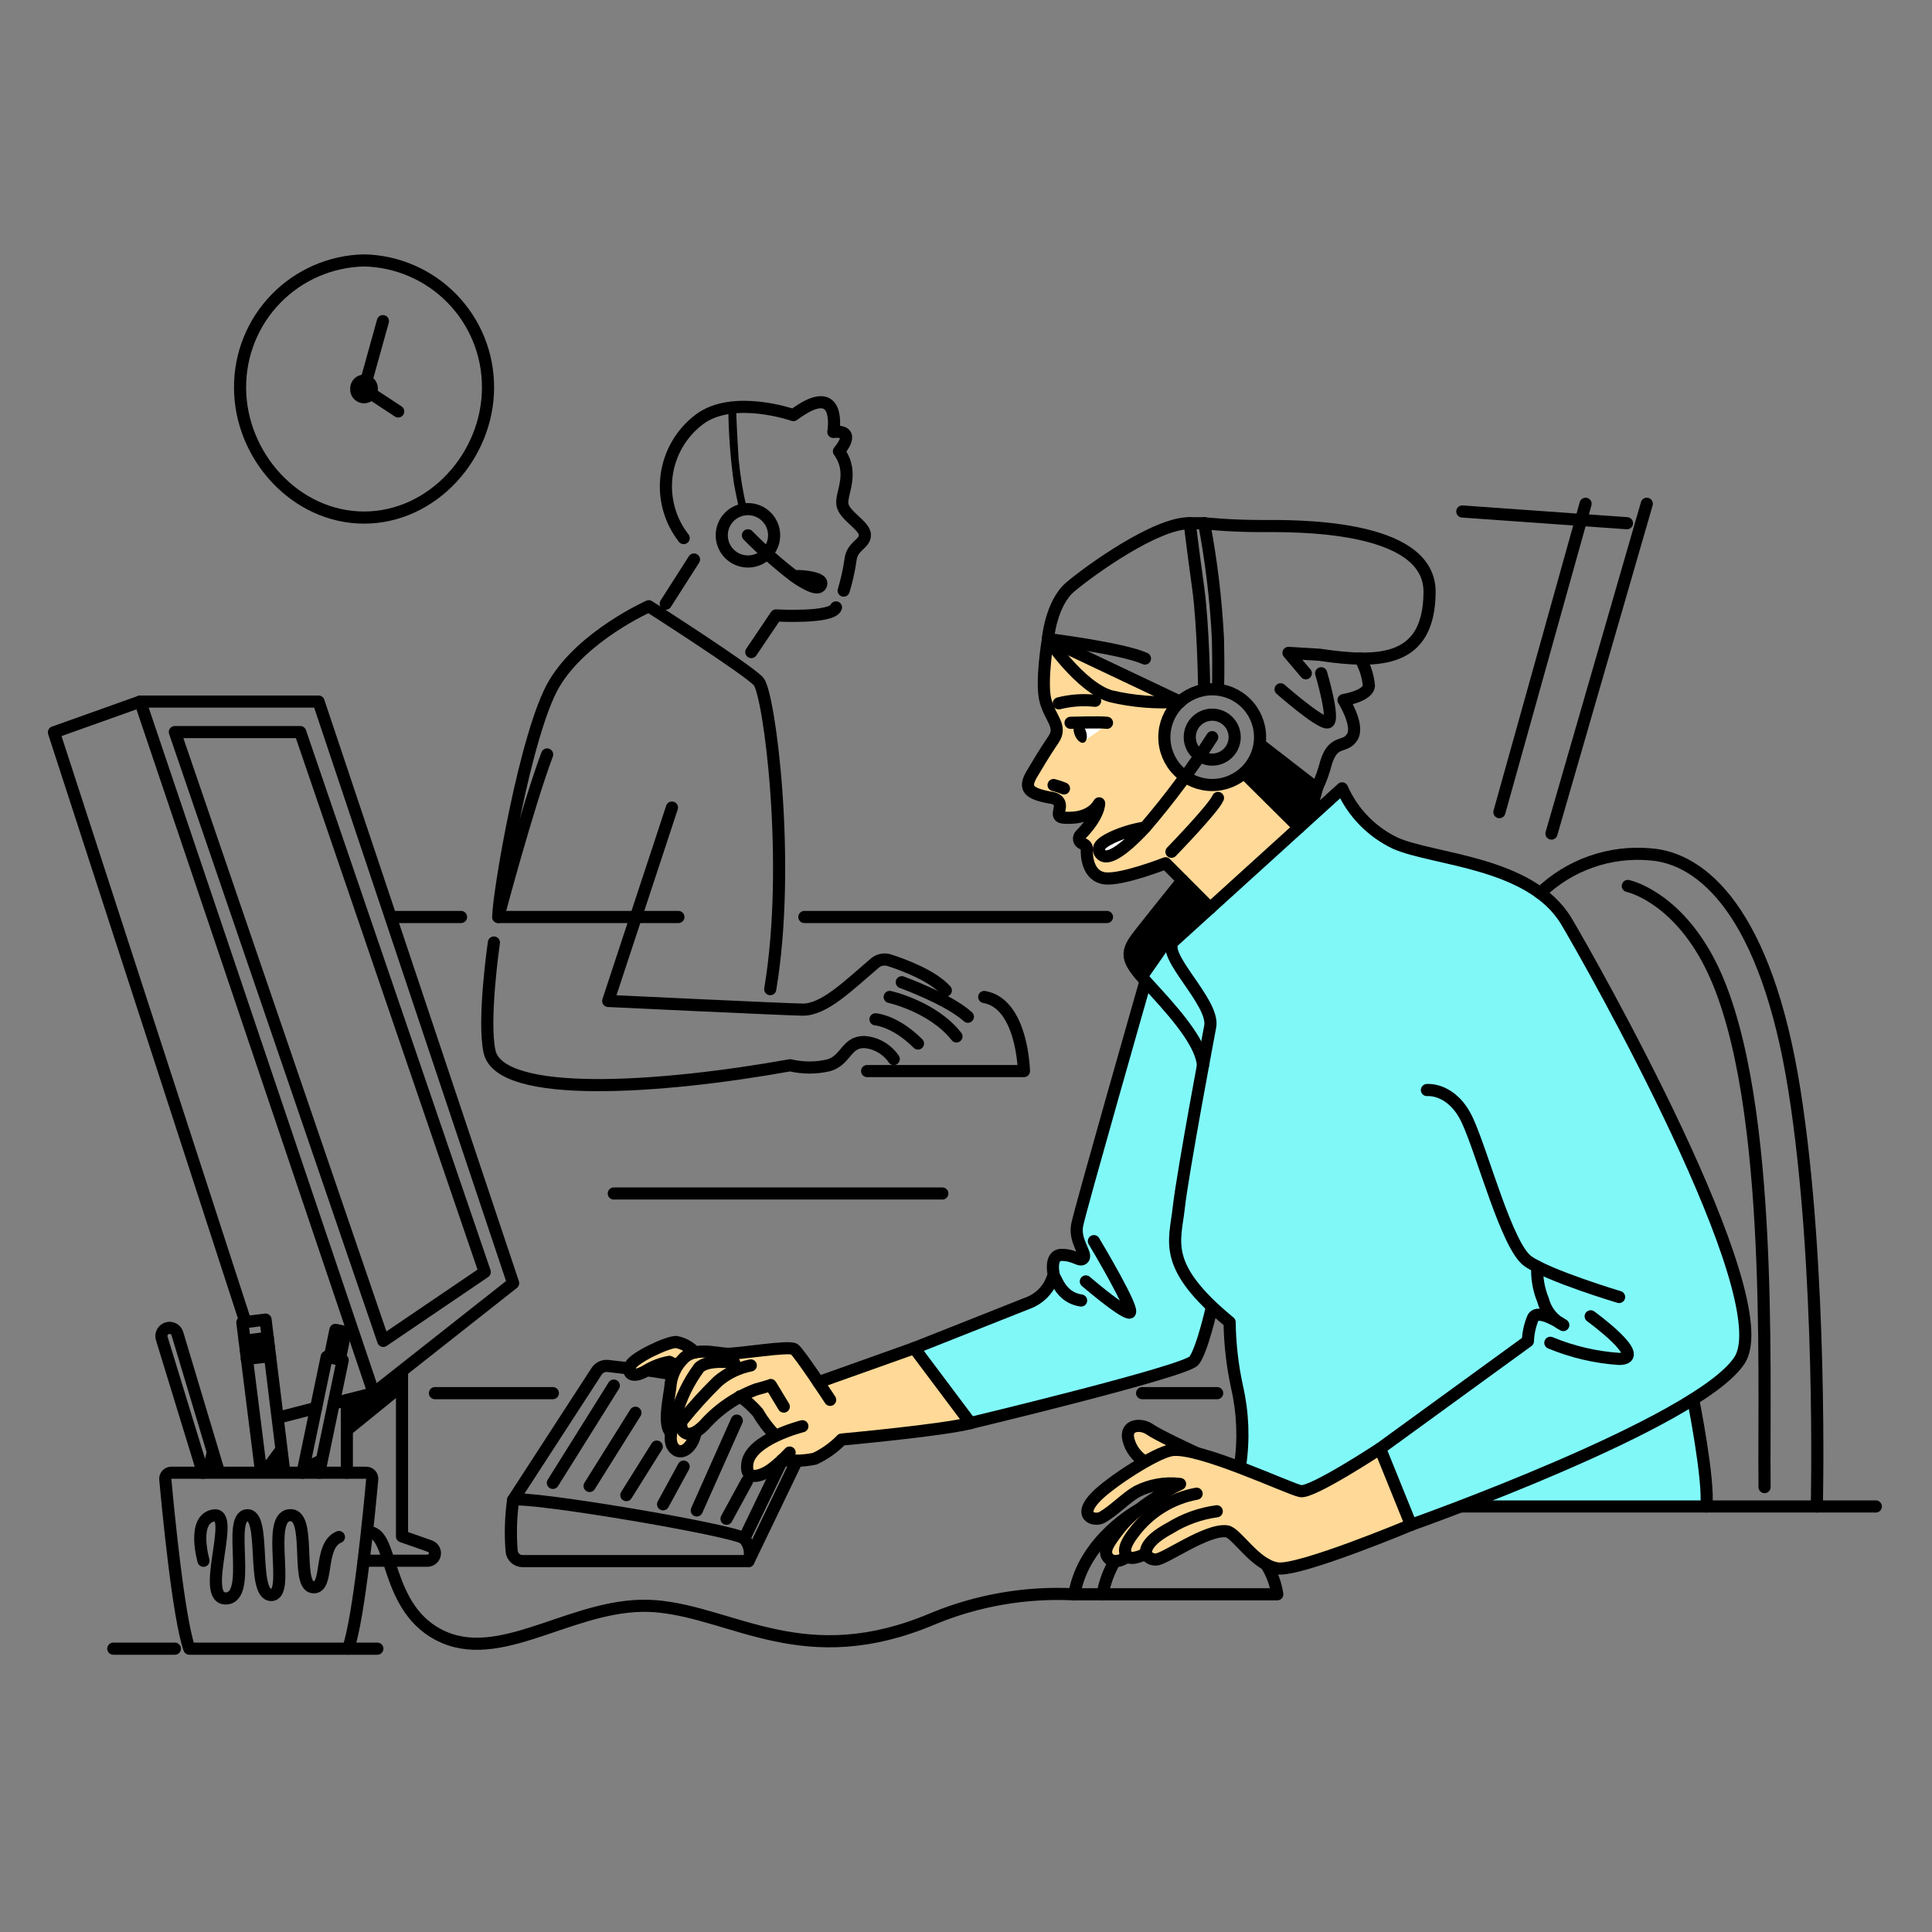 <svg width="156" height="156" viewBox="0 0 156 156" fill="none" xmlns="http://www.w3.org/2000/svg">
<rect x="0" y="0" width="156" height="156" fill="#808080" stroke="none"/>
<path d="M97.72 73.323L95.397 71.19C95.397 71.19 91.283 75.719 91.286 76.61C91.288 77.501 92.585 79.308 92.585 79.308C92.585 79.308 96.817 83.778 97.125 85.894L97.721 82.372L94.503 76.971L94.791 75.748L97.72 73.323Z" fill="black"/>
<path d="M85.572 64.943C86.591 65.136 87.619 65.273 88.652 65.355C89.231 65.366 86.93 66.043 86.442 66.033C85.953 66.023 85.492 66.033 85.492 66.033L85.572 64.943Z" fill="black"/>
<path d="M100.497 62.365C101.109 61.753 101.573 61.009 101.852 60.19L106.235 63.66C106.235 63.66 106.106 65.75 104.822 66.752L100.497 62.365Z" fill="black"/>
<path d="M85.072 52.079C85.072 52.079 87.956 55.444 89.241 56.052C90.526 56.66 95.079 56.66 95.079 56.66L85.072 52.079Z" fill="black"/>
<path d="M16.324 118.713L16.916 116.332L17.884 118.916L16.324 118.713Z" fill="black"/>
<path d="M20.867 118.713L22.643 116.332L23.07 118.713H20.867Z" fill="black"/>
<path d="M24.619 118.009L26.114 117.304L25.778 118.916L24.472 118.713L24.619 118.009Z" fill="black"/>
<path d="M28.006 116.108L32.461 112.49V110.822L30.316 112.379L28.006 113.046V116.108Z" fill="black"/>
<path d="M95.251 116.683C95.251 116.683 92.595 115.23 92.22 115.278C91.845 115.326 89.93 114.95 92.22 117.995C92.22 117.995 87.84 121.222 87.802 121.875C87.763 122.528 88.243 122.857 88.999 122.512C89.756 122.168 92.096 120.132 92.96 119.974C93.672 119.879 94.391 119.857 95.108 119.907C95.108 119.907 90.17 122.906 89.579 124.553C88.988 126.199 90.074 126.063 90.632 125.913C91.19 125.763 92.507 125.552 92.507 125.552C92.782 125.789 93.136 125.911 93.498 125.894C94.102 125.864 97.601 123.881 98.504 123.661C99.407 123.44 101.479 126.401 102.909 126.59C104.338 126.778 113.93 123.126 113.93 123.126L111.436 117.066C111.436 117.066 106.306 120.567 105.156 120.389C104.005 120.21 95.251 116.683 95.251 116.683Z" fill="#FFD997"/>
<path d="M73.933 109.003L78.358 114.904L67.952 116.231C67.369 116.826 66.696 117.327 65.959 117.716C65.087 117.94 64.184 118.018 63.286 117.949C62.749 118.507 62.085 118.927 61.35 119.173C60.536 119.273 59.67 119.077 60.592 117.514C61.513 115.952 62.62 115.93 62.62 115.93L59.895 112.747C59.895 112.747 57.407 114.57 56.931 115C56.455 115.429 55.96 115.929 55.96 115.929C55.96 115.929 56.017 116.956 55.203 117.168C54.39 117.379 54.014 116.451 54.055 115.659C54.055 115.659 53.673 112.366 54.283 111.203L54.628 110.25L53.937 109.962C53.251 110.183 52.586 110.464 51.949 110.802C51.252 111.224 50.141 110.542 51.312 109.834C52.368 109.26 53.466 108.767 54.596 108.359L55.814 108.964L56.483 109.132L58.869 109.341L64.134 108.94L66.17 111.56L73.933 109.003Z" fill="#FFD997"/>
<path d="M84.542 52.079L84.329 56.076L85.491 58.79L83.002 62.962C83.002 62.962 82.856 63.552 83.157 63.779C83.458 64.006 85.064 64.193 85.318 64.568C85.492 64.887 85.601 65.238 85.638 65.599C86.39 65.73 87.159 65.73 87.912 65.599C88.651 65.355 88.75 64.865 88.75 64.865C88.512 65.903 87.956 66.841 87.159 67.548L87.118 67.983L87.701 68.325C87.633 68.698 87.65 69.081 87.75 69.447C87.85 69.812 88.031 70.151 88.28 70.437C88.547 70.664 88.867 70.822 89.21 70.895C89.553 70.969 89.909 70.957 90.246 70.859L94.11 69.704L97.88 73.323L104.887 66.82L100.497 62.459C99.683 63.116 98.652 63.444 97.609 63.377C95.875 63.256 94.233 62.011 94.016 59.153C94.016 59.153 94.751 57.062 95.284 56.657C95.816 56.253 84.542 52.079 84.542 52.079Z" fill="#FFD997"/>
<path d="M86.613 58.417L87.374 59.95L89.562 58.417H86.613Z" fill="white"/>
<path d="M92.034 66.964C92.034 66.964 89.115 67.572 88.871 68.107C88.628 68.642 88.847 69.591 89.966 69.008C90.792 68.48 91.496 67.784 92.034 66.964Z" fill="white"/>
<path d="M73.933 109.003L78.358 114.904L96.293 109.962L97.842 105.584L99.285 106.761C99.285 106.761 99.563 110.444 99.816 111.687C100.068 112.929 100.584 117.405 100.137 118.305L105.155 120.39C105.155 120.39 110.229 118.046 111.436 117.067L113.929 123.127L118.183 121.545L137.776 121.64C137.776 121.64 137.117 114.154 136.583 112.988C136.583 112.988 140.026 111.136 140.633 109.504C141.239 107.872 140.351 103.816 139.841 102.277C139.331 100.737 133.685 86.922 132.176 84.809C130.667 82.696 126.989 73.223 123.832 71.749C122.285 70.997 120.694 70.341 119.067 69.784C119.067 69.784 113.693 68.637 112.674 68.09C110.788 67.214 109.281 65.689 108.427 63.794L94.794 75.974L92.472 79.31L87.013 98.404C86.975 99.311 87.126 100.217 87.458 101.063C87.963 101.992 86.487 101.435 86.487 101.435C86.487 101.435 85.193 101.042 85.093 101.78C85.036 102.264 85.057 102.753 85.156 103.23C84.898 103.717 84.566 104.161 84.172 104.546C83.587 105.072 73.933 109.003 73.933 109.003Z" fill="#81F8F8"/>
<path d="M25.52 113.683L22.494 114.462" stroke="black" stroke-width="0.98" stroke-linecap="round" stroke-linejoin="round"/>
<path d="M19.751 106.535L4.355 59.133L11.324 56.649L30.174 112.489L26.946 113.318" stroke="black" stroke-width="0.98" stroke-linecap="round" stroke-linejoin="round"/>
<path d="M11.323 56.649H25.72L41.434 103.61L30.175 112.489" stroke="black" stroke-width="0.98" stroke-linecap="round" stroke-linejoin="round"/>
<path d="M14.121 59.111H24.242L39.142 102.71L30.946 108.271L14.121 59.111Z" stroke="black" stroke-width="0.98" stroke-linecap="round" stroke-linejoin="round"/>
<path d="M28.006 118.916V113.046" stroke="black" stroke-width="0.98" stroke-linecap="round" stroke-linejoin="round"/>
<path d="M32.461 110.822V124.054L34.713 124.844C34.831 124.885 34.934 124.962 35.007 125.065C35.08 125.167 35.119 125.29 35.119 125.415C35.118 125.576 35.054 125.73 34.941 125.844C34.827 125.957 34.673 126.021 34.512 126.021H29.361" stroke="black" stroke-width="0.98" stroke-linecap="round" stroke-linejoin="round"/>
<path d="M67.031 113.032C67.031 113.032 64.554 109.246 64.133 108.941C63.713 108.635 59.598 109.347 58.698 109.309C57.799 109.271 56.05 108.749 55.17 109.71C54.547 110.329 54.175 111.156 54.125 112.033C54.01 112.951 53.533 115.052 54.16 115.662" stroke="black" stroke-width="0.98" stroke-linecap="round" stroke-linejoin="round"/>
<path d="M59.282 110.033C59.282 110.033 57.153 109.71 56.444 110.439C55.599 111.583 54.971 112.873 54.591 114.243C54.296 115.196 53.789 116.536 54.591 117.081C55.123 117.442 55.912 116.864 56.148 115.741" stroke="black" stroke-width="0.98" stroke-linecap="round" stroke-linejoin="round"/>
<path d="M60.622 110.25C59.637 110.445 58.719 110.889 57.955 111.54C56.936 112.538 55.977 113.594 55.083 114.705C54.769 115.284 55.347 116.581 56.841 115.086C57.99 113.789 59.438 112.792 61.061 112.185C62.351 111.833 62.233 111.833 62.233 111.833L63.286 113.575" stroke="black" stroke-width="0.98" stroke-linecap="round" stroke-linejoin="round"/>
<path d="M56.113 109.201C55.71 108.764 55.177 108.469 54.593 108.359C53.876 108.359 51.217 109.613 50.908 110.25C50.598 110.888 51.043 111.334 52.147 110.695C52.728 110.335 53.372 110.086 54.044 109.962L54.625 110.25" stroke="black" stroke-width="0.98" stroke-linecap="round" stroke-linejoin="round"/>
<path d="M59.751 112.747C60.279 113.12 60.761 113.555 61.185 114.043C61.583 114.729 62.063 115.363 62.617 115.93" stroke="black" stroke-width="0.98" stroke-linecap="round" stroke-linejoin="round"/>
<path d="M63.758 117.286C63.306 117.775 62.813 118.224 62.284 118.627C61.691 119.067 60.154 119.777 60.338 118.203C60.57 116.216 64.787 115.162 64.787 115.162" stroke="black" stroke-width="0.98" stroke-linecap="round" stroke-linejoin="round"/>
<path d="M63.156 117.895C64.034 117.998 64.923 117.961 65.789 117.785C66.599 117.404 67.334 116.88 67.957 116.236C67.957 116.236 76.113 115.491 78.362 114.908" stroke="black" stroke-width="0.98" stroke-linecap="round" stroke-linejoin="round"/>
<path d="M66.085 111.609L73.821 108.854" stroke="black" stroke-width="0.98" stroke-linecap="round" stroke-linejoin="round"/>
<path d="M78.358 114.904C78.358 114.904 95.748 110.736 96.414 109.865C97.081 108.994 97.843 105.584 97.843 105.584" stroke="black" stroke-width="0.98" stroke-linecap="round" stroke-linejoin="round"/>
<path d="M87.294 105.01C85.221 104.693 85.249 102.418 84.962 103.254C84.898 103.432 84.819 103.605 84.725 103.769C84.369 104.379 83.829 104.861 83.181 105.144L73.821 108.854" stroke="black" stroke-width="0.98" stroke-linecap="round" stroke-linejoin="round"/>
<path d="M85.132 103.155C85.132 103.155 84.63 101.326 85.724 101.326C86.818 101.326 87.236 101.946 87.496 101.579C87.755 101.212 86.722 100.201 86.978 98.906C87.234 97.611 92.47 79.31 92.47 79.31" stroke="black" stroke-width="0.98" stroke-linecap="round" stroke-linejoin="round"/>
<path d="M87.677 103.468C87.677 103.468 90.431 105.839 91.157 105.992C91.883 106.145 88.327 100.217 88.327 100.217" stroke="black" stroke-width="0.98" stroke-linecap="round" stroke-linejoin="round"/>
<path d="M78.358 114.904L73.821 108.854" stroke="black" stroke-width="0.98" stroke-linecap="round" stroke-linejoin="round"/>
<path d="M111.436 116.966L113.93 123.128C113.93 123.128 104.981 126.875 103.168 126.643C101.356 126.411 99.846 123.75 99.055 123.647C97.443 123.438 94.059 125.905 93.359 125.922C93.187 125.935 93.016 125.898 92.865 125.814C92.714 125.731 92.591 125.605 92.511 125.452C92.511 125.452 91.482 126.019 91.031 125.691C91.031 125.691 90.089 126.394 89.54 125.845C88.991 125.296 89.472 124.607 90.422 123.396C92.038 121.335 95.286 119.824 95.286 119.824C94.084 119.673 92.865 119.889 91.789 120.443C90.937 120.923 89.953 121.969 89.002 122.513C88.364 122.879 86.931 122.419 88.544 120.81C89.739 119.62 93.25 117.336 94.571 117.098C96.692 116.716 104.082 120.227 105.016 120.403C105.949 120.579 111.436 116.966 111.436 116.966Z" stroke="black" stroke-width="0.98" stroke-linecap="round" stroke-linejoin="round"/>
<path d="M96.632 117.334C96.632 117.334 93.552 115.917 92.849 115.42C92.146 114.923 90.82 114.998 91.11 116.223C91.291 116.961 91.756 117.597 92.404 117.995" stroke="black" stroke-width="0.98" stroke-linecap="round" stroke-linejoin="round"/>
<path d="M115.218 88.016C115.218 88.016 117.258 87.797 118.497 90.494C119.736 93.191 121.684 100.645 123.368 101.835C125.052 103.025 130.734 104.727 130.734 104.727" stroke="black" stroke-width="0.98" stroke-linecap="round" stroke-linejoin="round"/>
<path d="M124.128 102.279C124.082 103.199 124.24 104.117 124.592 104.968C124.703 105.404 124.906 105.81 125.188 106.159C125.471 106.509 125.826 106.793 126.228 106.992C126.228 106.992 124.162 105.571 123.774 106.432C123.53 107.023 123.393 107.652 123.37 108.291L111.436 116.966" stroke="black" stroke-width="0.98" stroke-linecap="round" stroke-linejoin="round"/>
<path d="M113.93 123.127C113.93 123.127 137.119 114.92 140.455 109.842C143.79 104.765 128.336 77.491 126.473 74.382C123.599 69.59 115.777 69.456 112.672 68.087C110.752 67.175 109.224 65.603 108.368 63.657C108.368 63.657 95.994 74.893 94.794 75.974C93.594 77.054 98.088 80.903 97.719 82.881C97.719 82.881 95.481 94.748 95.182 97.508C94.883 100.269 93.764 102.209 99.286 106.761C99.309 108.517 99.509 110.267 99.883 111.983C100.359 114.056 100.445 116.2 100.137 118.305" stroke="black" stroke-width="0.98" stroke-linecap="round" stroke-linejoin="round"/>
<path d="M91.027 125.69C90.808 125.38 90.602 124.969 91.569 123.73C92.802 122.093 94.605 120.979 96.621 120.609" stroke="black" stroke-width="0.98" stroke-linecap="round" stroke-linejoin="round"/>
<path d="M92.51 125.451C92.51 124.909 92.882 124.238 94.501 123.368C95.642 122.664 96.919 122.208 98.248 122.029" stroke="black" stroke-width="0.98" stroke-linecap="round" stroke-linejoin="round"/>
<path d="M125.184 108.425C126.951 109.158 128.825 109.598 130.734 109.727C133.184 109.727 128.44 106.286 128.44 106.286" stroke="black" stroke-width="0.98" stroke-linecap="round" stroke-linejoin="round"/>
<path d="M97.72 73.323L94.111 69.705C94.111 69.705 90.543 71.108 89.177 70.918C87.812 70.727 87.724 69.068 87.756 68.528C87.768 68.319 87.601 68.189 87.392 68.11C87.327 68.085 87.269 68.044 87.224 67.99C87.179 67.937 87.147 67.873 87.133 67.805C87.118 67.736 87.121 67.665 87.14 67.598C87.159 67.531 87.195 67.47 87.244 67.42C88.793 65.851 88.751 64.865 88.751 64.865C87.957 66.198 86.228 66.035 85.953 66.026C85.16 65.99 85.661 65.455 85.573 64.947C85.484 64.439 84.804 64.405 84.804 64.405C83.051 64.077 82.626 63.662 83.319 62.5C83.806 61.682 84.321 60.803 85.058 59.721C85.796 58.638 84.812 58.047 84.419 56.571C84.026 55.094 84.616 51.601 84.616 51.601C84.616 51.601 87.248 55.502 89.671 56.212C91.508 56.648 93.401 56.799 95.284 56.662" stroke="black" stroke-width="0.98" stroke-linecap="round" stroke-linejoin="round"/>
<path d="M85.072 63.388C85.358 63.46 85.638 63.552 85.911 63.663" stroke="black" stroke-width="0.98" stroke-linecap="round" stroke-linejoin="round"/>
<path d="M94.59 68.779C94.59 68.779 98.03 65.238 98.345 64.431" stroke="black" stroke-width="0.98" stroke-linecap="round" stroke-linejoin="round"/>
<path d="M86.442 58.363C86.442 58.363 88.869 58.289 89.384 58.363" stroke="black" stroke-width="0.98" stroke-linecap="round" stroke-linejoin="round"/>
<path d="M86.772 59.319C86.811 59.425 86.861 59.526 86.919 59.616C86.978 59.706 87.043 59.783 87.112 59.843C87.182 59.903 87.253 59.944 87.322 59.965C87.391 59.986 87.457 59.985 87.516 59.964C87.575 59.942 87.625 59.9 87.665 59.839C87.704 59.779 87.732 59.701 87.746 59.611C87.76 59.52 87.76 59.419 87.746 59.313C87.733 59.206 87.706 59.097 87.667 58.99C87.628 58.884 87.578 58.783 87.519 58.693C87.461 58.603 87.395 58.526 87.326 58.467C87.257 58.407 87.186 58.365 87.117 58.344C87.047 58.324 86.981 58.324 86.923 58.346C86.864 58.367 86.813 58.409 86.774 58.47C86.734 58.531 86.707 58.608 86.693 58.699C86.679 58.789 86.679 58.89 86.692 58.997C86.706 59.103 86.733 59.213 86.772 59.319Z" fill="black"/>
<path d="M85.492 56.791C86.45 56.549 87.444 56.479 88.427 56.585" stroke="black" stroke-width="0.98" stroke-linecap="round" stroke-linejoin="round"/>
<path d="M94.016 59.521C94.016 60.546 94.423 61.529 95.148 62.253C95.873 62.978 96.856 63.385 97.88 63.385C98.905 63.385 99.888 62.978 100.613 62.253C101.338 61.529 101.745 60.546 101.745 59.521C101.745 58.496 101.338 57.513 100.613 56.788C99.888 56.064 98.905 55.657 97.88 55.657C96.856 55.657 95.873 56.064 95.148 56.788C94.423 57.513 94.016 58.496 94.016 59.521Z" stroke="black" stroke-width="0.98" stroke-linecap="round" stroke-linejoin="round"/>
<path d="M96.067 59.521C96.067 60.002 96.258 60.463 96.598 60.803C96.938 61.144 97.4 61.335 97.881 61.335C98.362 61.335 98.823 61.144 99.164 60.803C99.504 60.463 99.695 60.002 99.695 59.521C99.695 59.039 99.504 58.578 99.164 58.238C98.823 57.898 98.362 57.706 97.881 57.706C97.4 57.706 96.938 57.898 96.598 58.238C96.258 58.578 96.067 59.039 96.067 59.521Z" stroke="black" stroke-width="0.98" stroke-linecap="round" stroke-linejoin="round"/>
<path d="M97.229 55.656C97.229 55.656 97.18 50.58 96.738 47.394C96.297 44.208 96.067 42.247 96.067 42.247H97.228C97.814 45.335 98.188 48.46 98.345 51.599C98.407 54.208 98.345 55.656 98.345 55.656" stroke="black" stroke-width="0.98" stroke-linecap="round" stroke-linejoin="round"/>
<path d="M95.284 56.66L84.613 51.599C84.613 51.599 84.86 48.704 86.44 47.377C88.019 46.05 93.331 42.215 96.064 42.247" stroke="black" stroke-width="0.98" stroke-linecap="round" stroke-linejoin="round"/>
<path d="M97.228 42.251C97.228 42.251 99.249 42.475 101.745 42.475C104.24 42.475 115.481 42.226 115.432 47.821C115.382 53.417 111.534 53.617 106.539 52.867L104.04 52.717L105.439 54.366" stroke="black" stroke-width="0.98" stroke-linecap="round" stroke-linejoin="round"/>
<path d="M109.835 53.175C110.221 53.846 110.459 54.591 110.532 55.361C110.482 56.212 108.484 56.528 108.484 56.528C108.484 56.528 109.783 58.586 109.18 59.521C108.578 60.456 107.681 59.658 107.081 61.556C106.897 62.28 106.643 62.985 106.323 63.66L101.738 60.107" stroke="black" stroke-width="0.98" stroke-linecap="round" stroke-linejoin="round"/>
<path d="M103.402 55.657C103.402 55.657 106.6 58.469 107.209 58.33C107.817 58.191 106.676 54.362 106.676 54.362" stroke="black" stroke-width="0.98" stroke-linecap="round" stroke-linejoin="round"/>
<path d="M84.613 51.599C84.613 51.599 90.652 52.353 92.45 53.175" stroke="black" stroke-width="0.98" stroke-linecap="round" stroke-linejoin="round"/>
<path d="M106.33 63.66C106.078 64.803 105.586 65.879 104.888 66.818L100.497 62.459" stroke="black" stroke-width="0.98" stroke-linecap="round" stroke-linejoin="round"/>
<path d="M97.881 59.521C96.241 62.075 94.427 64.514 92.452 66.818M92.452 66.818C90.621 68.778 89.362 69.554 88.872 68.951C88.33 68.286 89.426 67.811 89.867 67.588C90.691 67.218 91.56 66.96 92.452 66.818Z" stroke="black" stroke-width="0.98" stroke-linecap="round" stroke-linejoin="round"/>
<path d="M58.278 43.224C58.278 43.784 58.501 44.322 58.897 44.719C59.294 45.115 59.831 45.338 60.392 45.338C60.953 45.338 61.491 45.115 61.888 44.719C62.284 44.322 62.507 43.784 62.507 43.224C62.507 42.663 62.284 42.125 61.888 41.728C61.491 41.332 60.953 41.109 60.392 41.109C59.831 41.109 59.294 41.332 58.897 41.728C58.501 42.125 58.278 42.663 58.278 43.224Z" stroke="black" stroke-width="0.98" stroke-linecap="round" stroke-linejoin="round"/>
<path d="M60.309 41.08C59.994 39.769 59.772 38.437 59.644 37.094C59.523 35.338 59.428 32.89 59.428 32.89L58.808 33.02C58.829 35.032 58.979 37.04 59.259 39.032C59.518 40.436 59.713 41.206 59.713 41.206L60.309 41.08Z" fill="black"/>
<path d="M60.392 43.224C61.557 44.408 62.802 45.511 64.119 46.523C65.319 47.368 66.081 47.642 66.275 47.264C66.489 46.848 65.851 46.715 65.589 46.645C65.106 46.539 64.611 46.498 64.118 46.523" stroke="black" stroke-width="0.98" stroke-linecap="round" stroke-linejoin="round"/>
<path d="M95.484 71.08C95.484 71.08 92.117 75.261 91.701 75.844C90.683 77.279 91.252 77.862 93.303 80.103C95.354 82.343 97.008 84.41 97.136 86.019" stroke="black" stroke-width="0.98" stroke-linecap="round" stroke-linejoin="round"/>
<path d="M136.714 112.988C136.714 112.988 138.03 119.555 137.776 121.64H118.005" stroke="black" stroke-width="0.98" stroke-linecap="round" stroke-linejoin="round"/>
<path d="M124.363 72.115C125.538 70.983 126.943 70.118 128.483 69.578C130.022 69.038 131.66 68.837 133.285 68.988C137.433 69.298 142.609 73.634 144.889 88.012C147.169 102.39 146.7 121.64 146.7 121.64" stroke="black" stroke-width="0.98" stroke-linecap="round" stroke-linejoin="round"/>
<path d="M137.776 121.64H151.463" stroke="black" stroke-width="0.98" stroke-linecap="round" stroke-linejoin="round"/>
<path d="M131.437 71.538C131.437 71.538 135.022 72.267 137.809 77.315C143.292 87.247 142.377 110.566 142.48 120.077" stroke="black" stroke-width="0.98" stroke-linecap="round" stroke-linejoin="round"/>
<path d="M91.976 121.875C91.976 121.875 87.494 124.275 86.751 128.732H103.134C103.007 127.874 102.702 127.052 102.238 126.32" stroke="black" stroke-width="0.98" stroke-linecap="round" stroke-linejoin="round"/>
<path d="M90.016 126.052C89.533 126.881 89.198 127.788 89.025 128.732" stroke="black" stroke-width="0.98" stroke-linecap="round" stroke-linejoin="round"/>
<path d="M20.716 133.123H28.114C29 130.628 29.85 121.712 30.055 119.444C30.061 119.377 30.053 119.309 30.032 119.245C30.01 119.181 29.976 119.123 29.93 119.073C29.884 119.023 29.829 118.984 29.767 118.957C29.706 118.93 29.639 118.916 29.572 118.916H13.832C13.764 118.916 13.698 118.93 13.636 118.957C13.574 118.984 13.519 119.023 13.473 119.073C13.427 119.123 13.393 119.181 13.371 119.245C13.349 119.309 13.341 119.377 13.347 119.444C13.553 121.712 14.403 130.628 15.289 133.123H22.687" stroke="black" stroke-width="0.98" stroke-linecap="round" stroke-linejoin="round"/>
<path d="M16.432 126.025C16.432 126.025 15.454 122.642 17.27 122.364C19.085 122.085 16.095 129.137 18.254 129.067C20.412 128.997 18.317 122.556 19.924 122.355C21.53 122.154 20.273 128.718 21.879 128.788C23.485 128.857 21.46 122.618 23.345 122.35C25.23 122.083 23.834 127.95 25.23 128.157C26.627 128.365 25.663 124.806 27.367 124.107" stroke="black" stroke-width="0.98" stroke-linecap="round" stroke-linejoin="round"/>
<path d="M24.431 118.916L26.381 109.557L27.673 109.826L25.779 118.916" stroke="black" stroke-width="0.98" stroke-linecap="round" stroke-linejoin="round"/>
<path d="M21.062 118.696L19.569 106.783L21.442 106.552L22.936 118.713" stroke="black" stroke-width="0.98" stroke-linecap="round" stroke-linejoin="round"/>
<path d="M16.389 118.924L13.06 108.069C13.01 107.901 13.028 107.72 13.111 107.566C13.194 107.412 13.335 107.297 13.503 107.246C13.586 107.221 13.673 107.213 13.759 107.222C13.845 107.231 13.929 107.256 14.005 107.298C14.082 107.339 14.149 107.394 14.204 107.462C14.258 107.529 14.299 107.606 14.324 107.689L17.654 118.793" stroke="black" stroke-width="0.98" stroke-linecap="round" stroke-linejoin="round"/>
<path d="M26.623 109.607L27.086 107.381L27.895 107.55L27.431 109.776" stroke="black" stroke-width="0.98" stroke-linecap="round" stroke-linejoin="round"/>
<path d="M19.75 108.257L21.623 108.026" stroke="black" stroke-width="0.98" stroke-linecap="round" stroke-linejoin="round"/>
<path d="M19.84 108.992L21.713 108.762" stroke="black" stroke-width="0.98" stroke-linecap="round" stroke-linejoin="round"/>
<path d="M19.93 109.728L21.804 109.499" stroke="black" stroke-width="0.98" stroke-linecap="round" stroke-linejoin="round"/>
<path d="M9.148 133.123H14.121" stroke="black" stroke-width="0.98" stroke-linecap="round" stroke-linejoin="round"/>
<path d="M28.114 133.123H30.471" stroke="black" stroke-width="0.98" stroke-linecap="round" stroke-linejoin="round"/>
<path d="M86.751 128.735C82.842 128.536 78.938 129.209 75.322 130.705C64.986 135.09 59.285 130.24 52.98 129.698C46.675 129.156 40.814 134.358 35.837 132.199C30.859 130.04 31.888 123.372 29.628 123.739" stroke="black" stroke-width="0.98" stroke-linecap="round" stroke-linejoin="round"/>
<path d="M41.434 121.11C41.24 122.485 41.2 123.878 41.314 125.262C41.337 125.479 41.44 125.679 41.602 125.825C41.764 125.971 41.974 126.052 42.193 126.052H60.437C60.553 125.747 60.582 125.416 60.521 125.095C60.461 124.774 60.313 124.477 60.094 124.234C59.331 123.551 42.457 120.718 41.434 121.11Z" stroke="black" stroke-width="0.98" stroke-linecap="round" stroke-linejoin="round"/>
<path d="M52.398 110.666C53.024 110.743 53.455 110.839 54.16 110.94" stroke="black" stroke-width="0.98" stroke-linecap="round" stroke-linejoin="round"/>
<path d="M41.434 121.11L48.17 110.731C48.268 110.58 48.405 110.46 48.567 110.383C48.729 110.306 48.909 110.276 49.088 110.295C49.496 110.341 50.094 110.409 50.827 110.498" stroke="black" stroke-width="0.98" stroke-linecap="round" stroke-linejoin="round"/>
<path d="M60.437 126.052L64.335 117.95" stroke="black" stroke-width="0.98" stroke-linecap="round" stroke-linejoin="round"/>
<path d="M60.094 124.234L63.156 117.892" stroke="black" stroke-width="0.98" stroke-linecap="round" stroke-linejoin="round"/>
<path d="M44.642 119.737L49.562 111.879" stroke="black" stroke-width="0.98" stroke-linecap="round" stroke-linejoin="round"/>
<path d="M56.26 121.961L59.493 114.708" stroke="black" stroke-width="0.98" stroke-linecap="round" stroke-linejoin="round"/>
<path d="M47.607 119.984L51.308 114.073" stroke="black" stroke-width="0.98" stroke-linecap="round" stroke-linejoin="round"/>
<path d="M50.574 120.725L53.028 116.806" stroke="black" stroke-width="0.98" stroke-linecap="round" stroke-linejoin="round"/>
<path d="M53.541 121.467L55.2 118.421" stroke="black" stroke-width="0.98" stroke-linecap="round" stroke-linejoin="round"/>
<path d="M58.663 122.633L60.323 119.587" stroke="black" stroke-width="0.98" stroke-linecap="round" stroke-linejoin="round"/>
<path d="M35.119 112.49H44.642" stroke="black" stroke-width="0.98" stroke-linecap="round" stroke-linejoin="round"/>
<path d="M92.22 112.49H98.282" stroke="black" stroke-width="0.98" stroke-linecap="round" stroke-linejoin="round"/>
<path d="M49.562 96.369H76.089" stroke="black" stroke-width="0.98" stroke-linecap="round" stroke-linejoin="round"/>
<path d="M39.405 31.285C39.405 36.814 34.924 41.791 29.395 41.791C23.866 41.791 19.384 36.814 19.384 31.285C19.375 28.605 20.419 26.027 22.291 24.109C24.164 22.19 26.715 21.084 29.395 21.027C32.075 21.084 34.626 22.19 36.498 24.109C38.371 26.027 39.414 28.605 39.405 31.285Z" stroke="black" stroke-width="0.98" stroke-linecap="round" stroke-linejoin="round"/>
<path d="M30.511 31.395C30.518 31.546 30.494 31.697 30.441 31.838C30.388 31.98 30.307 32.109 30.202 32.218C30.098 32.327 29.973 32.414 29.834 32.474C29.695 32.533 29.546 32.564 29.395 32.564C29.244 32.564 29.094 32.533 28.955 32.474C28.817 32.414 28.691 32.327 28.587 32.218C28.483 32.109 28.401 31.98 28.348 31.838C28.295 31.697 28.272 31.546 28.279 31.395C28.275 31.246 28.3 31.098 28.355 30.959C28.409 30.82 28.491 30.694 28.595 30.587C28.699 30.48 28.823 30.395 28.961 30.337C29.098 30.279 29.245 30.25 29.395 30.25C29.544 30.25 29.691 30.279 29.829 30.337C29.966 30.395 30.09 30.48 30.194 30.587C30.298 30.694 30.38 30.82 30.434 30.959C30.489 31.098 30.515 31.246 30.511 31.395Z" fill="black"/>
<path d="M30.919 25.93L29.395 31.409L32.153 33.223" stroke="black" stroke-width="0.98" stroke-linecap="round" stroke-linejoin="round"/>
<path d="M118.074 41.3L131.371 42.247" stroke="black" stroke-width="0.98" stroke-linecap="round" stroke-linejoin="round"/>
<path d="M128.028 40.677L121.07 65.577" stroke="black" stroke-width="0.98" stroke-linecap="round" stroke-linejoin="round"/>
<path d="M132.971 40.677L125.273 67.307" stroke="black" stroke-width="0.98" stroke-linecap="round" stroke-linejoin="round"/>
<path d="M64.949 74.043H89.384" stroke="black" stroke-width="0.98" stroke-linecap="round" stroke-linejoin="round"/>
<path d="M31.579 74.043H37.227" stroke="black" stroke-width="0.98" stroke-linecap="round" stroke-linejoin="round"/>
<path d="M54.778 74.043H40.231C40.231 74.043 42.625 65.046 44.18 60.919" stroke="black" stroke-width="0.98" stroke-linecap="round" stroke-linejoin="round"/>
<path d="M54.257 65.207L49.111 80.822C49.111 80.822 62.873 81.478 64.772 81.523C66.53 81.564 68.483 79.599 70.637 77.767C70.795 77.631 70.986 77.539 71.19 77.498C71.394 77.457 71.606 77.47 71.804 77.534C72.966 77.91 75.3 78.773 76.372 79.976" stroke="black" stroke-width="0.98" stroke-linecap="round" stroke-linejoin="round"/>
<path d="M39.88 76.103C39.88 76.103 38.967 82.375 39.529 84.915C40.38 88.768 53.279 87.902 63.799 86.016C64.825 86.258 65.892 86.258 66.918 86.016C68.35 85.586 68.3 84.137 69.782 84.137C70.257 84.173 70.718 84.315 71.131 84.553C71.543 84.791 71.897 85.119 72.166 85.512" stroke="black" stroke-width="0.98" stroke-linecap="round" stroke-linejoin="round"/>
<path d="M70.692 82.305C70.692 82.305 72.271 82.408 74.123 84.26" stroke="black" stroke-width="0.98" stroke-linecap="round" stroke-linejoin="round"/>
<path d="M71.838 80.499C71.838 80.499 75.322 81.269 77.229 83.688" stroke="black" stroke-width="0.98" stroke-linecap="round" stroke-linejoin="round"/>
<path d="M72.815 79.31C72.815 79.31 76.627 80.697 78.152 82.097" stroke="black" stroke-width="0.98" stroke-linecap="round" stroke-linejoin="round"/>
<path d="M62.193 79.87C63.91 69.661 62.116 55.985 61.246 55.022C60.377 54.058 52.386 48.952 52.386 48.952C52.386 48.952 47.067 51.316 44.758 55.192C42.449 59.068 40.231 72.225 40.231 74.043" stroke="black" stroke-width="0.98" stroke-linecap="round" stroke-linejoin="round"/>
<path d="M67.502 49.046C67.206 49.953 62.66 49.694 62.66 49.694L60.664 52.651" stroke="black" stroke-width="0.98" stroke-linecap="round" stroke-linejoin="round"/>
<path d="M68.122 47.689C68.37 46.877 68.555 46.046 68.675 45.204C68.812 44.043 69.836 43.961 69.836 43.191C69.836 42.421 68.096 41.617 68.013 40.678C67.93 39.739 69.001 38.2 67.742 36.439C67.742 36.439 69.303 34.677 67.289 34.878C67.289 34.878 68.044 30.547 64.066 33.518C64.066 33.518 59.182 31.806 56.463 33.871C55.745 34.413 55.142 35.092 54.69 35.868C54.237 36.645 53.944 37.504 53.826 38.395C53.709 39.287 53.771 40.193 54.007 41.06C54.244 41.927 54.651 42.739 55.204 43.447" stroke="black" stroke-width="0.98" stroke-linecap="round" stroke-linejoin="round"/>
<path d="M56.036 45.177L53.752 48.749" stroke="black" stroke-width="0.98" stroke-linecap="round" stroke-linejoin="round"/>
<path d="M70.016 86.485H82.677C82.677 86.485 82.57 81.027 79.471 80.502" stroke="black" stroke-width="0.98" stroke-linecap="round" stroke-linejoin="round"/>
</svg>
